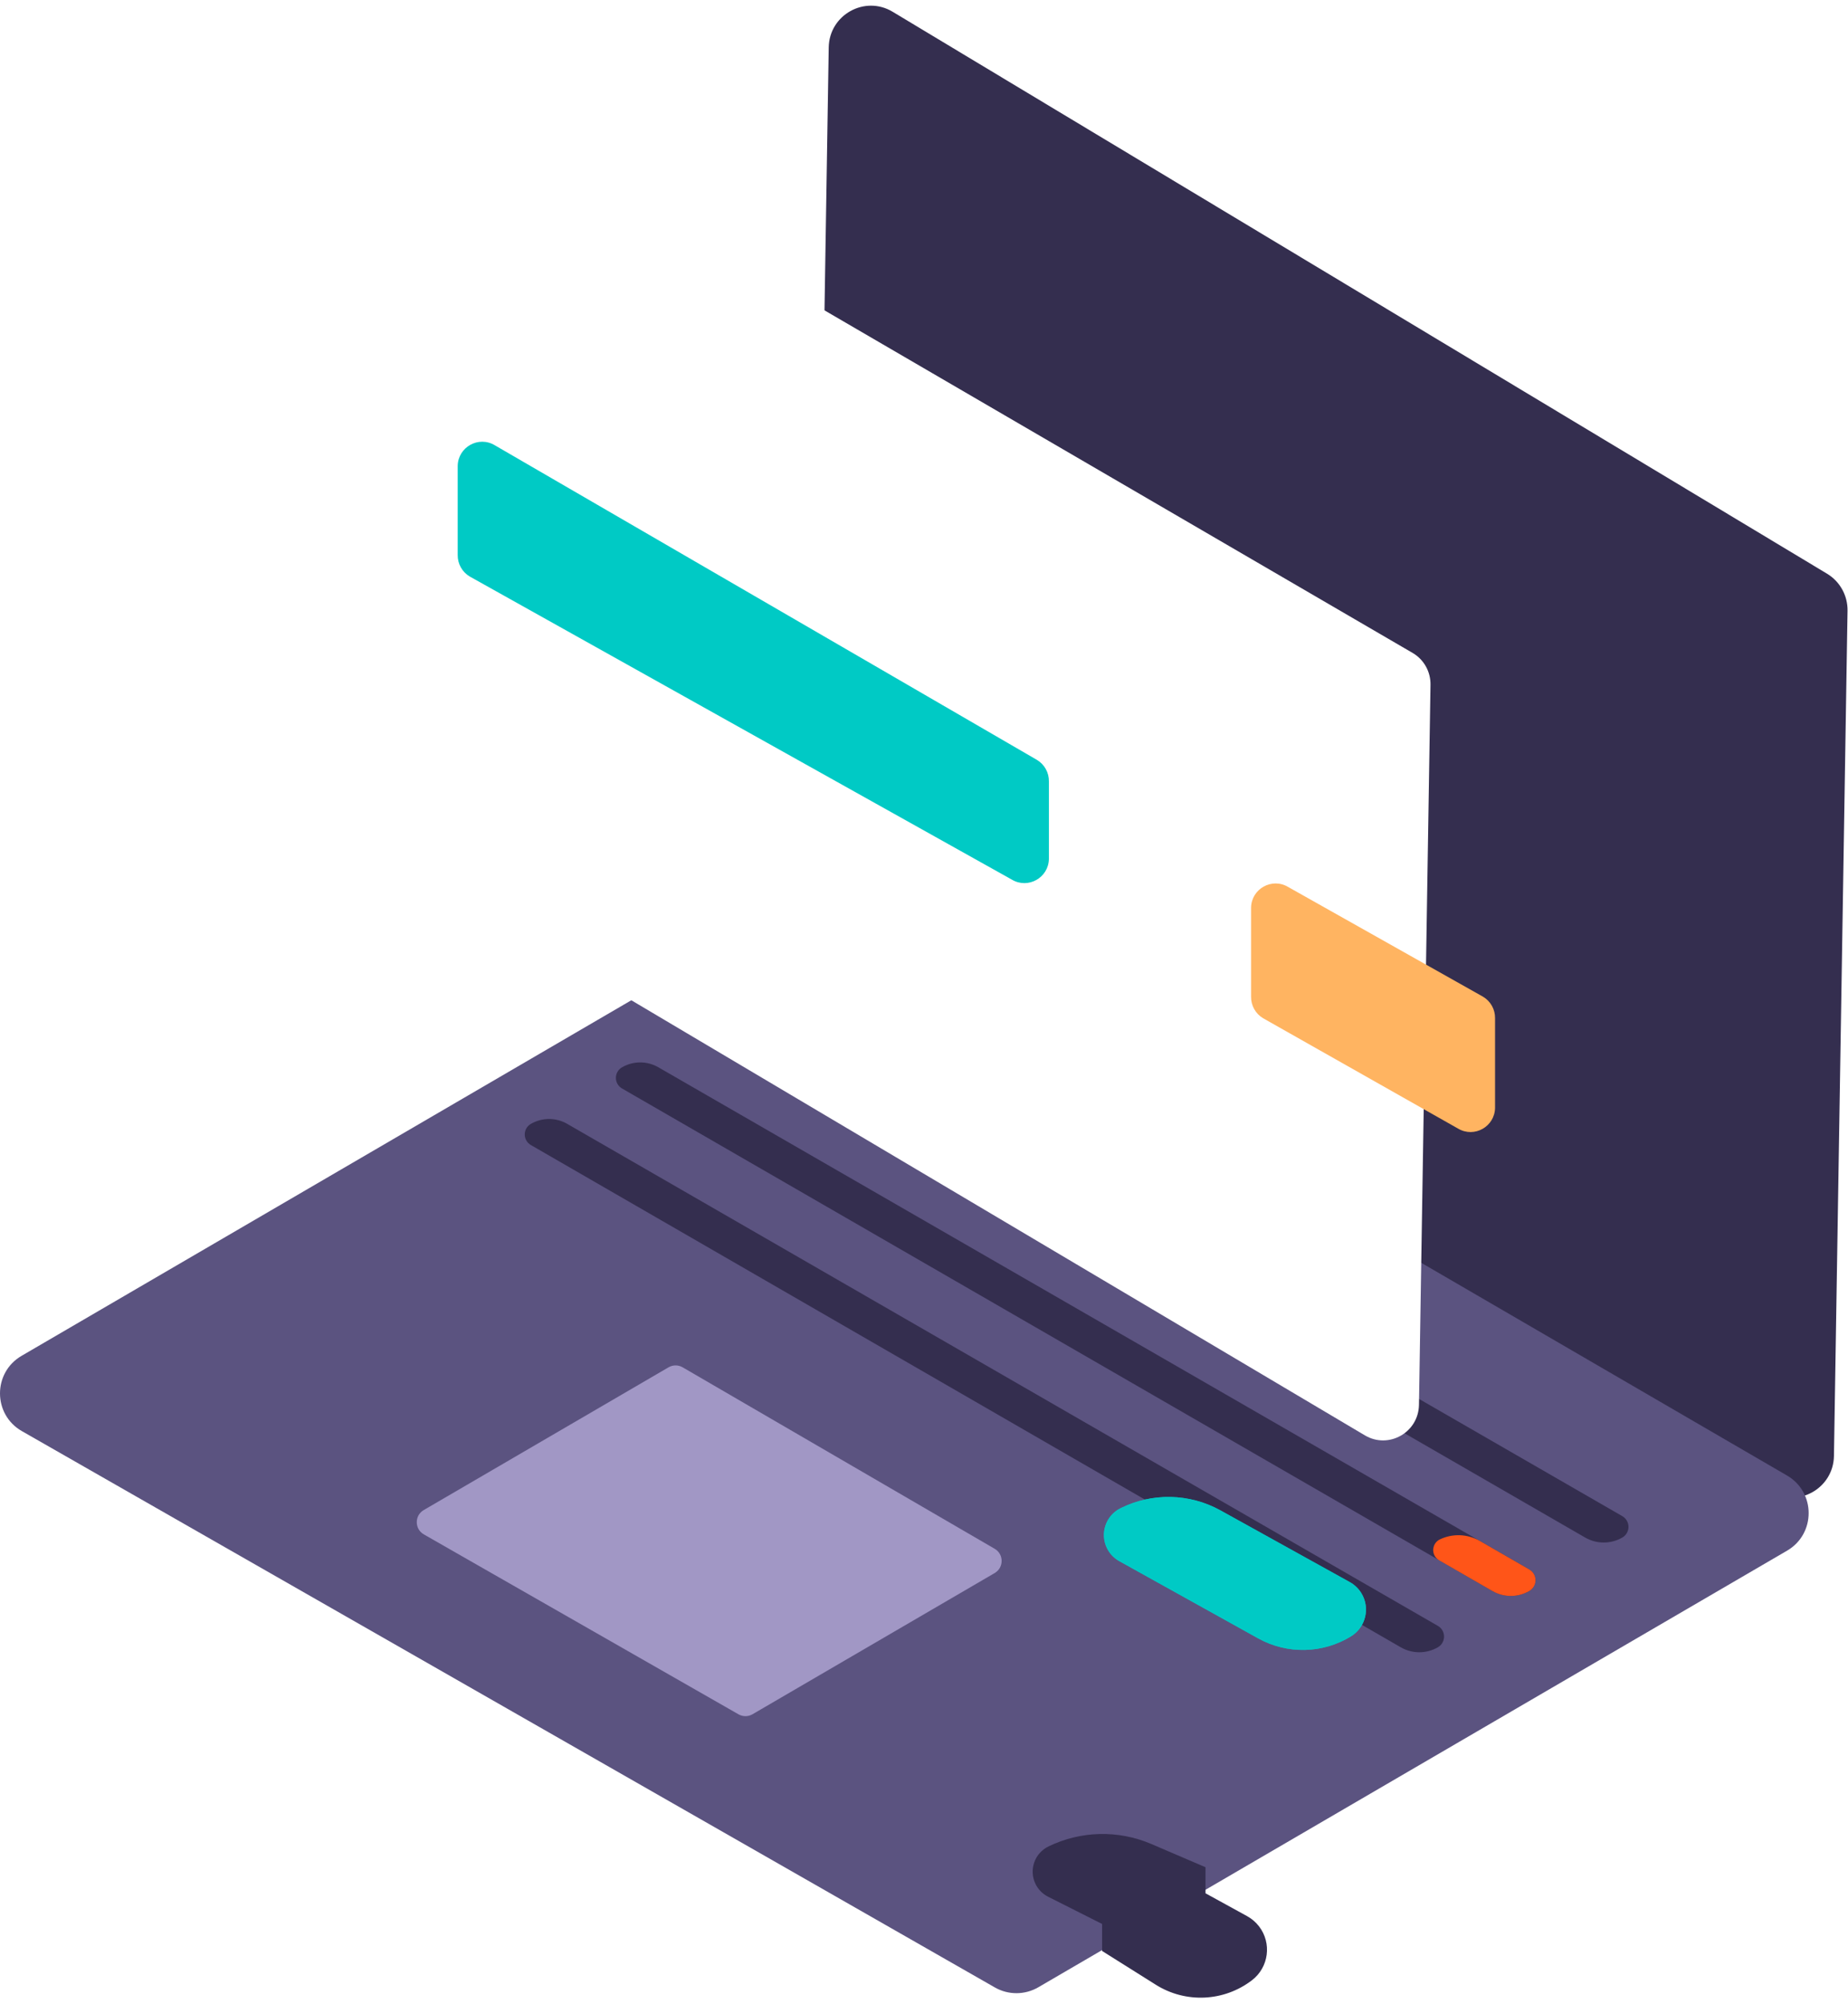 <?xml version="1.0" encoding="UTF-8"?> <svg xmlns="http://www.w3.org/2000/svg" xmlns:xlink="http://www.w3.org/1999/xlink" width="226px" height="245px" viewBox="0 0 226 245"><!-- Generator: Sketch 55 (78076) - https://sketchapp.com --><title>Group 22</title><desc>Created with Sketch.</desc><defs><polygon id="path-1" points="0.486 0.646 130.399 0.646 130.399 187.72 0.486 187.72"></polygon><filter x="-56.2%" y="-96.3%" width="212.3%" height="292.5%" id="filter-3"><feGaussianBlur stdDeviation="6" in="SourceGraphic"></feGaussianBlur></filter></defs><g id="tivix.com" stroke="none" stroke-width="1" fill="none" fill-rule="evenodd"><g id="Services" transform="translate(-931, -1676)"><g id="Group-22" transform="translate(931, 1670)"><g id="Group-20"><g id="Group-3" transform="translate(99, 0.354)"><mask id="mask-2" fill="white"><use xlink:href="#path-1"></use></mask><g id="Clip-2"></g></g><path d="M101.348,11.799 L99.669,116.249 C99.639,118.112 100.61,119.848 102.21,120.795 L216.496,188.362 C219.908,190.379 224.219,187.954 224.282,183.983 L225.942,80.658 C225.972,78.808 225.015,77.083 223.433,76.131 L109.166,7.439 C105.756,5.388 101.411,7.811 101.348,11.799" id="Fill-6" fill="#342E4F"></path><path d="M2.638,171.748 L95.204,117.79 C96.856,116.828 98.897,116.827 100.55,117.788 L218.544,186.38 C222.066,188.427 222.07,193.513 218.55,195.564 L126.981,248.939 C125.341,249.895 123.317,249.904 121.668,248.962 L2.676,180.951 C-0.875,178.921 -0.896,173.808 2.638,171.748" id="Fill-10" fill="#5B5380"></path><path d="M51.821,190.601 L81.755,173.153 C82.289,172.841 82.949,172.841 83.484,173.152 L121.64,195.333 C122.779,195.995 122.779,197.639 121.641,198.303 L92.03,215.563 C91.5,215.872 90.845,215.874 90.313,215.57 L51.834,193.577 C50.686,192.92 50.678,191.267 51.821,190.601" id="Fill-12" fill="#A197C5"></path><path d="M64.914,143.397 L64.914,143.397 C64.203,143.812 63.962,144.725 64.377,145.436 C64.508,145.66 64.695,145.847 64.92,145.977 L171.303,207.376 C172.708,208.187 174.438,208.188 175.844,207.377 L175.844,207.377 C176.566,206.961 176.815,206.037 176.398,205.314 C176.265,205.084 176.074,204.893 175.843,204.76 L69.362,143.386 C67.985,142.592 66.288,142.596 64.914,143.397 Z" id="Fill-14" fill="#342E4F"></path><path d="M76.061,136.482 L76.061,136.482 C75.35,136.897 75.109,137.81 75.524,138.521 C75.655,138.745 75.842,138.932 76.067,139.062 L182.517,200.499 C183.916,201.307 185.641,201.303 187.036,200.488 L187.036,200.488 C187.759,200.067 188.003,199.139 187.581,198.416 C187.448,198.188 187.258,197.999 187.029,197.867 L80.51,136.471 C79.132,135.677 77.435,135.681 76.061,136.482 Z" id="Fill-16" fill="#342E4F"></path><path d="M176.097,194.184 L176.097,194.184 C175.375,194.528 175.068,195.391 175.412,196.113 C175.538,196.378 175.742,196.598 175.996,196.745 L182.516,200.501 C183.916,201.308 185.64,201.303 187.036,200.488 L187.036,200.488 C187.759,200.067 188.003,199.139 187.581,198.416 C187.448,198.188 187.258,197.999 187.029,197.867 L180.975,194.377 C179.479,193.515 177.655,193.443 176.097,194.184 Z" id="Fill-16" fill="#FF5518"></path><path d="M87.355,129.918 L87.355,129.918 C86.644,130.327 86.398,131.235 86.807,131.946 C86.937,132.174 87.126,132.362 87.353,132.493 L193.855,193.961 C195.26,194.772 196.991,194.773 198.398,193.963 L198.398,193.963 C199.121,193.546 199.369,192.623 198.953,191.9 C198.82,191.669 198.629,191.478 198.398,191.345 L91.828,129.921 C90.444,129.123 88.74,129.122 87.355,129.918 Z" id="Fill-18" fill="#342E4F"></path></g><path d="M69.095,31.043 L67.669,120.031 C67.644,121.619 68.468,123.098 69.828,123.904 L166.918,181.469 C169.816,183.188 173.478,181.122 173.532,177.738 L174.942,89.709 C174.967,88.133 174.155,86.663 172.811,85.852 L75.737,29.329 C72.84,27.582 69.149,29.646 69.095,33.043" id="Fill-6" fill="#FFFFFF"></path><path d="M55.974,73.843 C55.957,74.923 56.52,75.93 57.449,76.479 L123.756,113.539 C125.735,114.709 128.237,113.303 128.274,111 L128.274,101.524 C128.291,100.452 127.736,99.451 126.818,98.899 L60.511,60.432 C58.532,59.243 56.011,60.647 55.974,62.96 L55.974,73.843 Z" id="Fill-6" fill="#00CAC5"></path><path d="M153,127.843 C152.983,128.923 153.546,129.93 154.475,130.479 L178.319,143.971 C180.299,145.14 182.8,143.734 182.837,141.432 L182.837,130.479 C182.854,129.406 182.299,128.406 181.381,127.854 L157.537,114.432 C155.558,113.243 153.037,114.647 153,116.96 L153,127.843 Z" id="Fill-6" fill="#FFB461"></path><g id="Group-11" transform="translate(135, 189)" fill="#00CAC5"><path d="M2.019,1.386 L2.019,1.386 C0.216,2.287 -0.515,4.48 0.386,6.283 C0.715,6.941 1.235,7.484 1.877,7.842 L18.856,17.281 C22.41,19.257 26.753,19.165 30.219,17.039 L30.219,17.039 C32.026,15.931 32.593,13.568 31.485,11.76 C31.139,11.196 30.652,10.73 30.073,10.409 L14.262,1.647 C10.473,-0.453 5.894,-0.55 2.019,1.386 Z" id="Fill-16"></path><path d="M2.019,1.386 L2.019,1.386 C0.216,2.287 -0.515,4.48 0.386,6.283 C0.715,6.941 1.235,7.484 1.877,7.842 L18.856,17.281 C22.41,19.257 26.753,19.165 30.219,17.039 L30.219,17.039 C32.026,15.931 32.593,13.568 31.485,11.76 C31.139,11.196 30.652,10.73 30.073,10.409 L14.262,1.647 C10.473,-0.453 5.894,-0.55 2.019,1.386 Z" id="Fill-16" filter="url(#filter-3)"></path></g><path d="M128.218,231.725 L128.218,231.725 C126.515,232.553 125.807,234.604 126.635,236.306 C126.963,236.981 127.503,237.529 128.173,237.867 L134.779,241.199 L134.779,244.501 L141.347,248.629 C145,250.925 149.695,250.703 153.115,248.074 L153.115,248.074 C155.169,246.495 155.554,243.55 153.975,241.496 C153.58,240.983 153.082,240.556 152.514,240.244 L147.425,237.449 L147.425,234.264 L140.799,231.424 C136.76,229.694 132.169,229.804 128.218,231.725 Z" id="Fill-16" fill="#342E4F"></path></g></g></g></svg> 
